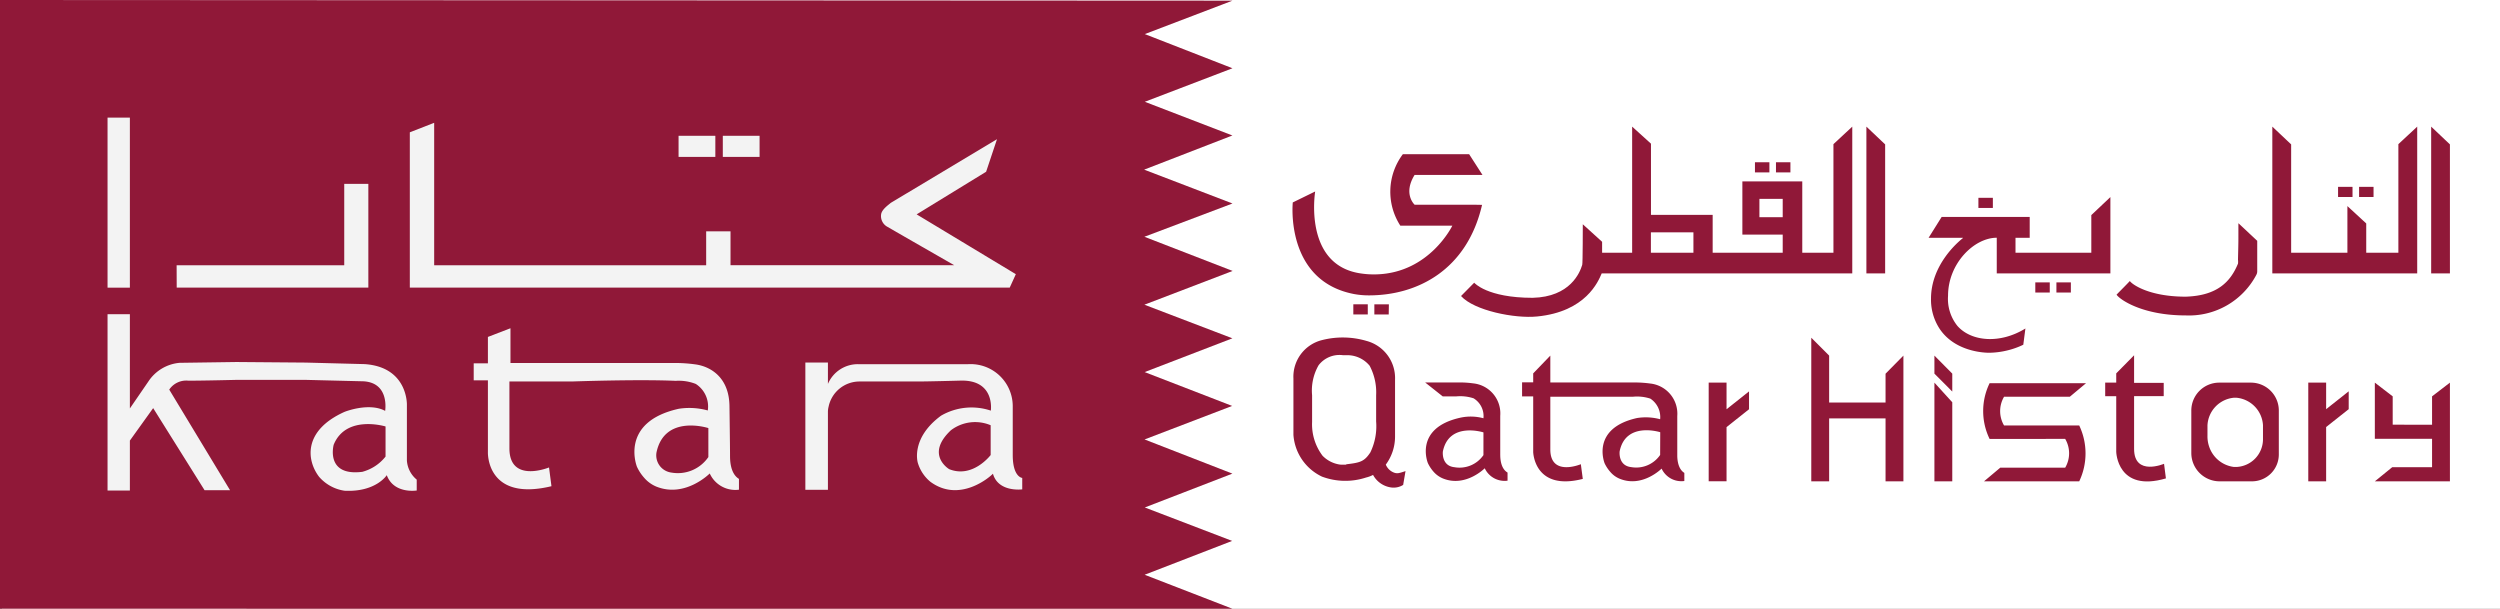 <svg id="Layer_1" data-name="Layer 1" xmlns="http://www.w3.org/2000/svg" viewBox="0 0 308 75"><rect x="0" y="0" width="308" height="75" fill="#808080" stroke="none"/><defs><style>.cls-1{fill:#fff;}.cls-2{fill:#901838;}.cls-3{fill:#f3f3f3;}</style></defs><title>Logo for history website </title><rect id="Background" class="cls-1" x="0.25" width="307.75" height="75"/><g id="Qatar_History" data-name="Qatar History"><rect class="cls-2" x="288.05" y="23.02" width="1.78" height="1.25"/><rect class="cls-2" x="290.64" y="23.02" width="1.78" height="1.25"/><rect class="cls-2" x="216.21" y="19.99" width="1.78" height="1.25"/><rect class="cls-2" x="218.8" y="19.99" width="1.78" height="1.25"/><rect class="cls-2" x="250.75" y="34.79" width="1.78" height="1.25"/><rect class="cls-2" x="253.35" y="34.79" width="1.78" height="1.25"/><rect class="cls-2" x="166.73" y="37.49" width="1.78" height="1.25"/><polygon class="cls-2" points="171.09 38.74 169.32 38.74 169.32 37.49 171.11 37.49 171.09 38.74"/><rect class="cls-2" x="243.74" y="24.37" width="1.78" height="1.25"/><path class="cls-2" d="M241.84,29.3H237.6l1.61-2.57h10.85V29.3h-1.75v1.84h9.34V26.5L260,24.28v9.4H246V29.29h0c-2.8,0-6,3.18-6,7.14a5.32,5.32,0,0,0,1.16,3.73c1.71,1.93,5.25,2.24,8.37.31l-.26,2a9.62,9.62,0,0,1-2,.71,10,10,0,0,1-2.22.28c-.45,0-4.15-.07-6.08-2.94a6.54,6.54,0,0,1-1.07-3.72c0-4.19,3.34-7,3.92-7.46" transform="translate(0 0)"/><polygon class="cls-2" points="291.52 31.14 295.48 31.14 295.48 17.76 297.8 15.6 297.8 33.68 279.95 33.68 279.95 15.6 282.27 17.79 282.27 31.14 289.2 31.14 289.2 25.39 291.52 27.53 291.52 31.14"/><polygon class="cls-2" points="299.52 15.6 299.52 33.68 301.83 33.68 301.83 17.79 299.52 15.6"/><polygon class="cls-2" points="229.94 15.6 229.94 33.68 232.25 33.68 232.25 17.79 229.94 15.6"/><path class="cls-2" d="M181.55,25.22h-7.27s-1.46-1.32,0-3.67h8.36L181,19h-8.17a7.69,7.69,0,0,0-.31,8.8l6.41,0s-2.78,5.78-9.28,6a10.64,10.64,0,0,1-2.11-.13c-7-1.1-5.51-10.08-5.51-10.08l-2.76,1.35s-1,9.66,7.57,11.29a10,10,0,0,0,1.82.16c5.92,0,12.07-3.09,13.93-11.15Z" transform="translate(0 0)"/><path class="cls-2" d="M275.77,27.5l2.32,2.17v3.77a.88.88,0,0,1-.11.42,9.38,9.38,0,0,1-8.7,5c-5.41,0-8.18-2-8.52-2.56.82-.84,1.14-1.15,1.64-1.68.19.34,2.24,1.93,6.88,1.93,3.88-.12,5.52-1.83,6.44-4.07a1.91,1.91,0,0,0,0-.48C275.78,29.43,275.77,30.12,275.77,27.5Z" transform="translate(0 0)"/><path class="cls-2" d="M219.63,28.9v2.24H211V26.47h-7.6V17.7l-2.32-2.1V31.14h-3.7V29.79L195,27.63s0,4.87-.07,5c-.28.94-1.47,3.95-6.11,4.06-5.63,0-7.2-1.86-7.2-1.86L180,36.47c1.6,1.79,6.61,2.8,9.38,2.52,6-.59,7.53-4.32,7.95-5.31h30.87V15.6l-2.32,2.16V31.14h-3.84V22.35h-7.38V28.9Zm0-2.14h-2.87V24.5h2.87Zm-11,4.38h-5.24V28.62h5.24Z" transform="translate(0 0)"/></g><g id="Qatar_History_En" data-name="Qatar History En"><path class="cls-2" d="M171.78,58.24a1.77,1.77,0,0,1-1.05-1,5.81,5.81,0,0,0,1.14-3.51V46.78A4.74,4.74,0,0,0,168.35,42a10.36,10.36,0,0,0-5.48-.1,4.65,4.65,0,0,0-3.52,4.74v6.93h0a6.17,6.17,0,0,0,3.52,5.15,8.19,8.19,0,0,0,5.43.11,3.7,3.7,0,0,0,.86-.32,3,3,0,0,0,2.19,1.54,2.22,2.22,0,0,0,1.52-.31l.29-1.7C172.39,58.29,172.18,58.37,171.78,58.24Zm-5.92-1a6.28,6.28,0,0,1-.75,0,3.73,3.73,0,0,1-2.17-1.09,6.44,6.44,0,0,1-1.29-4.16V48.69a6.26,6.26,0,0,1,.8-3.69,3.24,3.24,0,0,1,3-1.24h.46a3.56,3.56,0,0,1,2.83,1.3,7,7,0,0,1,.8,3.63v3.24a7.4,7.4,0,0,1-.71,3.8C168.08,56.87,167.58,57,165.86,57.2Z" transform="translate(0 0)"/><path class="cls-2" d="M179,51" transform="translate(0 0)"/><path class="cls-2" d="M262.92,55.3c0,3.41,3.69,1.84,3.69,1.84l.23,1.8c-6,1.76-6.12-3.27-6.12-3.27V48.81h-1.36V47.14h1.36V46l2.2-2.23v3.4h3.65V48.8h-3.65" transform="translate(0 0)"/><path class="cls-2" d="M191,48.88h10.14a5.31,5.31,0,0,1,2.18.23,2.72,2.72,0,0,1,1.21,2.54,6.83,6.83,0,0,0-2.84-.15c-5.76,1.28-4,5.58-4,5.58a4.53,4.53,0,0,0,.7,1.06,3,3,0,0,0,1.18.85c2.78,1.12,5.14-1.26,5.14-1.26a2.68,2.68,0,0,0,2.8,1.53v-1c-.9-.55-.87-2-.87-2.22V51.25a3.74,3.74,0,0,0-3.33-4,14.2,14.2,0,0,0-1.85-.13H191V43.81L188.89,46v1.1h-1.37v1.74h1.37v6.85S189,60.54,195,59l-.24-1.81S191,58.77,191,55.37m13.53.68a3.58,3.58,0,0,1-3.56,1.5c-1.65-.18-1.43-1.94-1.43-1.94.75-3.72,5-2.36,5-2.36Z" transform="translate(0 0)"/><path class="cls-2" d="M184.83,56V51.23a3.72,3.72,0,0,0-3.34-4,12.1,12.1,0,0,0-1.85-.11h-4.06l2.17,1.72h1.61a5.31,5.31,0,0,1,2.18.23,2.55,2.55,0,0,1,1.22,2.46,6,6,0,0,0-2.85-.07c-5.76,1.28-4,5.58-4,5.58a4.41,4.41,0,0,0,.69,1.06,3.11,3.11,0,0,0,1.18.85c2.78,1.12,5.14-1.26,5.14-1.26a2.7,2.7,0,0,0,2.81,1.53v-1C184.79,57.67,184.84,56.23,184.83,56Zm-2.07.07a3.58,3.58,0,0,1-3.57,1.49c-1.64-.17-1.43-1.93-1.43-1.93.75-3.72,5-2.36,5-2.36Z" transform="translate(0 0)"/><polygon class="cls-2" points="212.71 52.62 212.71 59.29 210.51 59.29 210.51 47.14 212.71 47.14 212.71 50.42 215.48 48.22 215.48 50.42 212.71 52.62"/><polygon class="cls-2" points="286.58 52.61 286.58 59.3 284.38 59.3 284.38 47.14 286.58 47.14 286.58 50.41 289.36 48.21 289.36 50.41 286.58 52.61"/><polygon class="cls-2" points="223.15 59.3 223.15 41.61 225.35 43.81 225.35 49.59 232.3 49.59 232.3 46.04 234.5 43.81 234.5 59.3 232.3 59.3 232.3 51.55 225.35 51.55 225.35 59.3 223.15 59.3"/><polygon class="cls-2" points="238.32 59.3 238.32 47.14 240.52 49.56 240.52 59.3 238.32 59.3"/><polygon class="cls-2" points="238.32 46.03 238.32 43.81 240.52 46.03 240.52 48.24 238.32 46.03"/><path class="cls-2" d="M254.43,54.07a3.5,3.5,0,0,1,0,3.55h-8l-2,1.68h11.73a8,8,0,0,0,0-6.88h-9.26a3.49,3.49,0,0,1,0-3.54H255l2-1.67H245.12a7.84,7.84,0,0,0,0,6.87" transform="translate(0 0)"/><path class="cls-2" d="M277.36,47.14h-4a3.44,3.44,0,0,0-3.39,3.44v5.24a3.49,3.49,0,0,0,3.48,3.48h4A3.31,3.31,0,0,0,280.75,56V50.58A3.44,3.44,0,0,0,277.36,47.14Zm1.44,7a3.42,3.42,0,0,1-3.28,3.39h-.29A3.7,3.7,0,0,1,272.16,55a3.86,3.86,0,0,1-.2-1.31V52.41A3.59,3.59,0,0,1,275.23,49h.29a3.61,3.61,0,0,1,3.28,3.39Z" transform="translate(0 0)"/><polygon class="cls-2" points="294.78 48.83 294.78 52.32 299.63 52.33 299.63 48.83 301.83 47.14 301.83 59.3 292.58 59.3 294.72 57.56 299.63 57.56 299.63 54.06 292.58 54.06 292.58 47.14 294.78 48.83"/></g><polygon class="cls-2" points="0 0 151.84 0.08 141.04 4.2 151.84 8.41 141.04 12.54 151.83 16.69 140.96 20.9 151.84 25.07 140.99 29.17 151.86 33.38 140.99 37.54 151.83 41.68 141.02 45.84 151.8 50.01 141.01 54.14 151.83 58.35 141.04 62.52 151.8 66.64 141.02 70.81 151.84 75 0 74.99 0 0"/><g id="Katara"><polygon class="cls-3" points="45.38 35.43 45.38 22.65 42.41 22.65 42.41 32.68 21.76 32.68 21.77 35.43 45.38 35.43"/><rect class="cls-3" x="13.25" y="14.49" width="2.75" height="20.95"/><rect class="cls-3" x="83.6" y="16.73" width="4.53" height="2.6"/><rect class="cls-3" x="89.05" y="16.73" width="4.53" height="2.6"/><path class="cls-3" d="M50.13,56.73V49.86s.13-4.63-5.19-5l-7.28-.19-8.53-.07-7,.1A5.14,5.14,0,0,0,18.28,47L16,50.32V38.71H13.25V60.43H16V54.28l2.87-4,6.33,10.11h3.14L20.85,48a2.52,2.52,0,0,1,2.36-1.1c1.82,0,5.92-.1,5.92-.1h8.53l6.85.17c3.55,0,2.94,3.65,2.94,3.65-2-1.08-5,.12-5,.12-5.1,2.29-4.71,5.94-3.14,8a5.13,5.13,0,0,0,3.14,1.72c3.87.19,5.2-1.92,5.2-1.92.87,2.35,3.69,1.89,3.69,1.89V59.09A3.33,3.33,0,0,1,50.13,56.73Zm-2.63-.48a5.43,5.43,0,0,1-2.87,1.88c-4.59.57-3.52-3.34-3.52-3.34,1.53-3.74,6.39-2.25,6.39-2.25Z" transform="translate(0 0)"/><path class="cls-3" d="M62.76,47h7.7s8.11-.29,12.79-.08a5.75,5.75,0,0,1,2.47.38,3.3,3.3,0,0,1,1.48,3.27,8.52,8.52,0,0,0-3.57-.21c-7.37,1.64-5.16,7.14-5.16,7.14a5.52,5.52,0,0,0,.89,1.36,4,4,0,0,0,1.5,1.09c3.57,1.43,6.58-1.62,6.58-1.62a3.46,3.46,0,0,0,3.6,2V59c-1.16-.7-1.09-2.58-1.1-2.85V56c0-.11,0-.9-.07-6-.05-3.5-2.32-4.86-4.22-5.11a18.43,18.43,0,0,0-2.37-.17H62.89l0-4.28-2.78,1.07v3.25H58.36v2.1h1.75v8.85s-.23,6.13,7.83,4.19l-.3-2.31s-4.88,2-4.88-2.35m24.51,1.07a4.56,4.56,0,0,1-4.56,1.91,2.14,2.14,0,0,1-1.83-2.48c1-4.75,6.39-3,6.39-3Z" transform="translate(0 0)"/><path class="cls-3" d="M122.83,17.15,109.73,25c-.39.33-1.06.81-1.17,1.37a1.5,1.5,0,0,0,.8,1.59c2.62,1.52,5.57,3.2,8.19,4.71H90V28.5H87v4.18H53.49V15.13l-3,1.17V35.43H124.4l.75-1.65-12.22-7.37,8.56-5.25Z" transform="translate(0 0)"/><path class="cls-3" d="M124.77,56.06V50a5.19,5.19,0,0,0-5.54-5.13H105.87A4,4,0,0,0,102,47.3V44.66H99.22V60.34H102V50.79a2.56,2.56,0,0,1,.08-.67A3.89,3.89,0,0,1,105.89,47h7.29s1.2,0,5.21-.11c4.24-.08,3.68,3.7,3.68,3.7a7.48,7.48,0,0,0-6.13.62C112.15,54,113.07,57,113.07,57a4.78,4.78,0,0,0,1.56,2.36c3.59,2.63,7.31-.57,7.7-1,.66,2.33,3.61,1.93,3.61,1.93V58.88S124.77,58.8,124.77,56.06Zm-2.72,0s-2.2,2.91-5.11,1.74c0,0-3-1.77.21-4.79a4.92,4.92,0,0,1,4.9-.62Z" transform="translate(0 0)"/></g></svg>